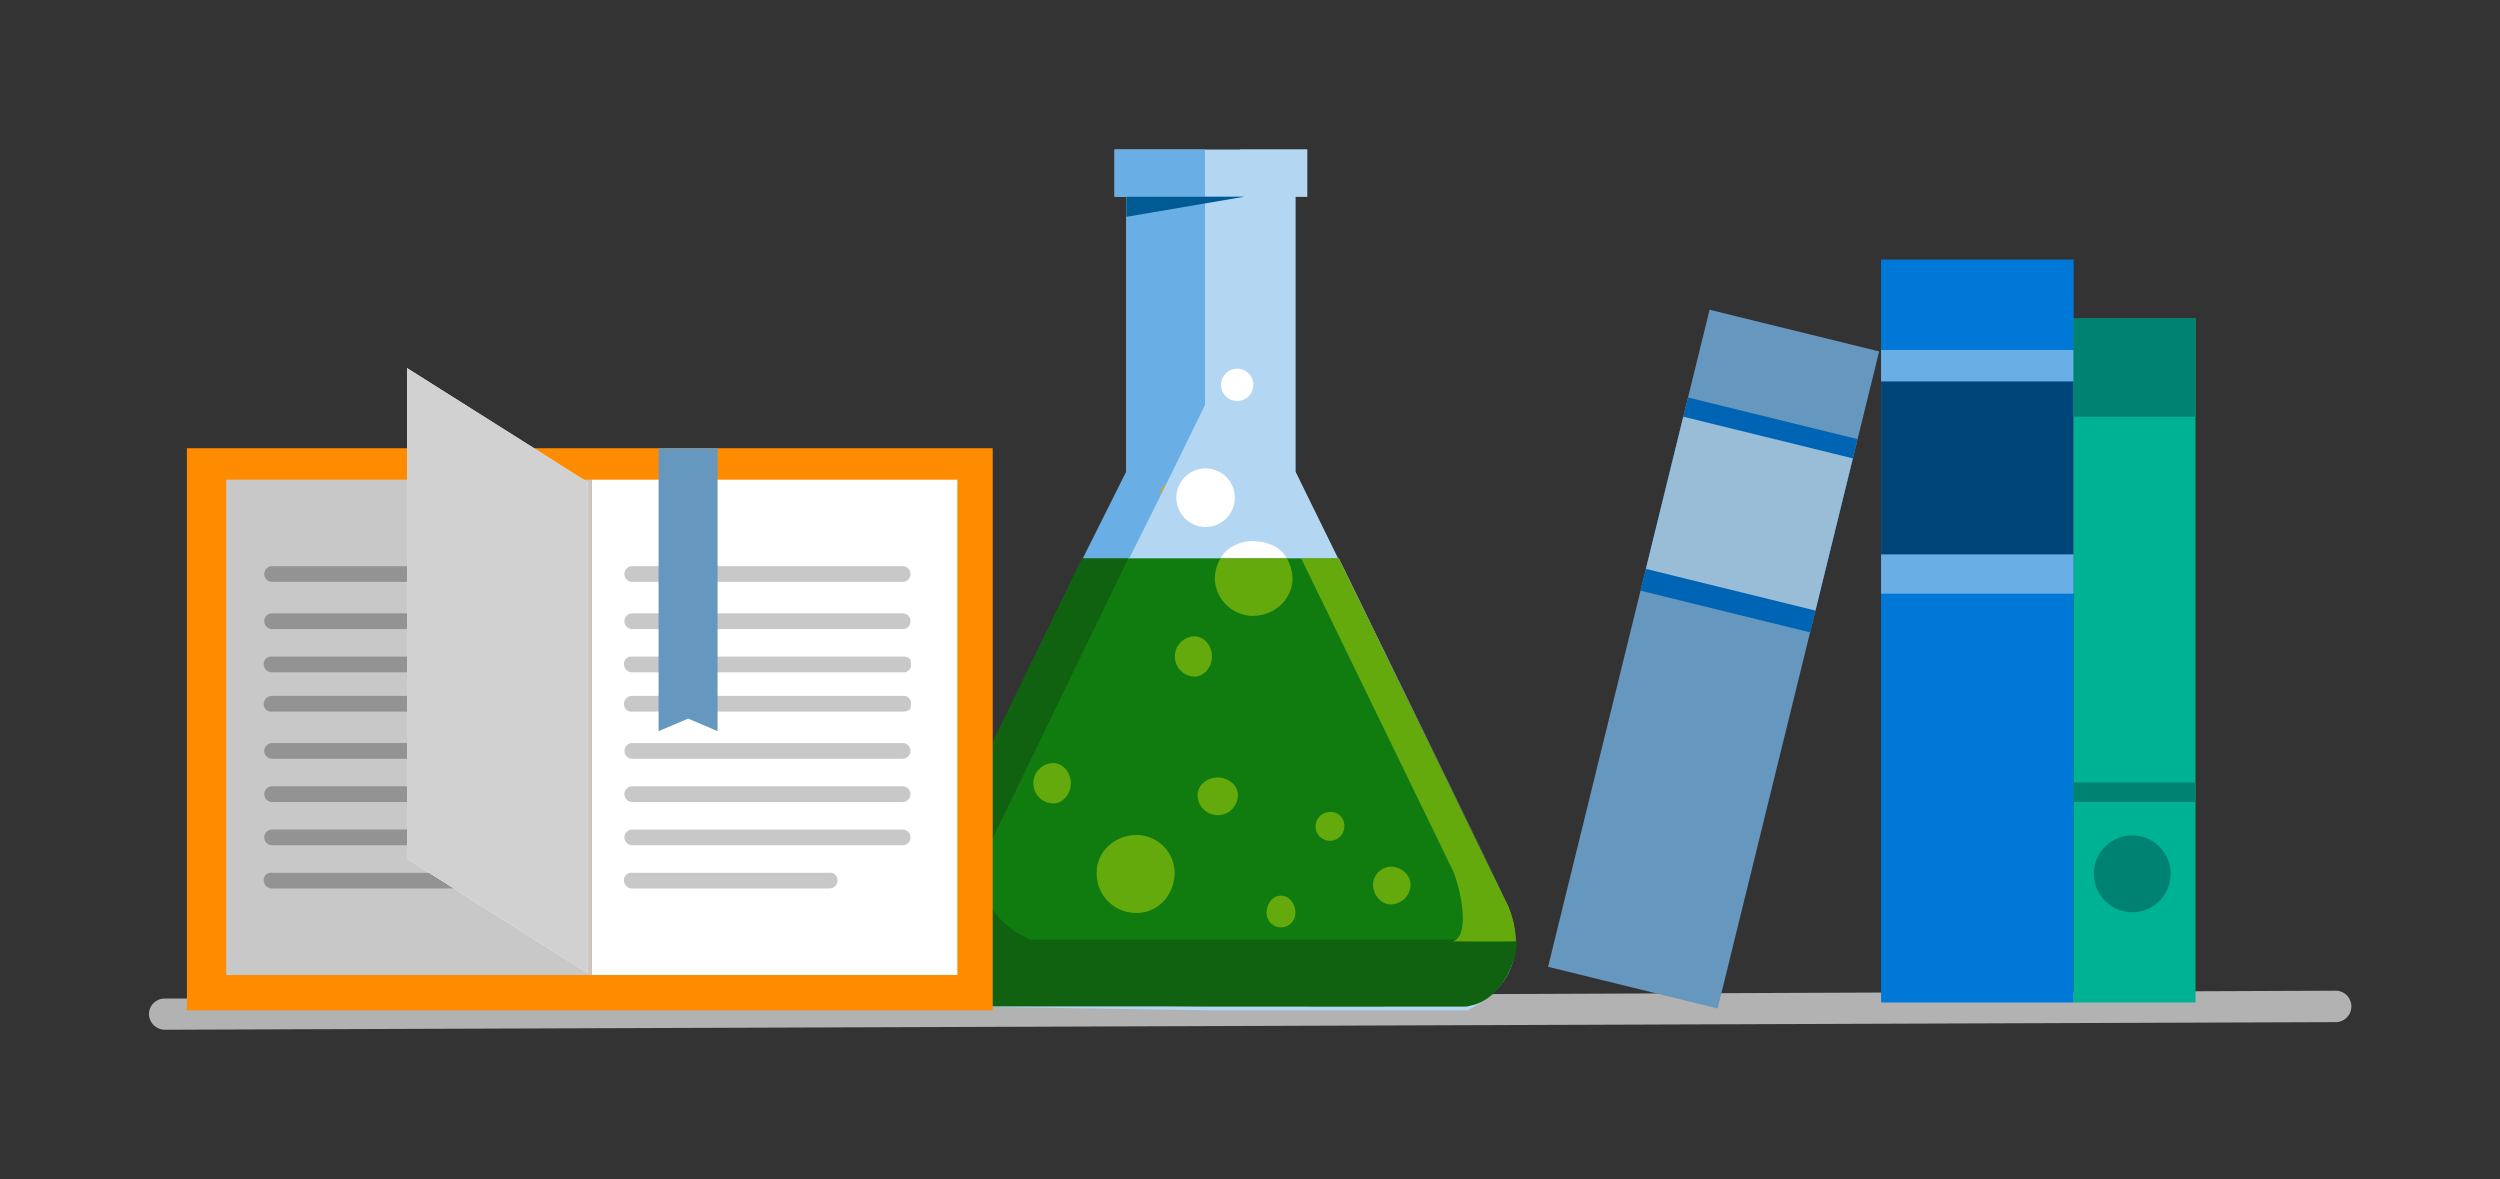 <svg xmlns="http://www.w3.org/2000/svg" viewBox="0 0 636 300"><rect x="0" y="0" width="636" height="300" fill="#333333" stroke="none"/><defs><style>.a{fill:#b2b2b2}.b{fill:#b3d6f2}.c{fill:#107c10}.d{fill:#fff}.e{fill:#65aa0d}.f{fill:#69afe5}.g{fill:#106110}.h{fill:#e5a500}.i{fill:#5991c9}.j{fill:#005a93}.k{fill:#0078d7}.l{fill:#004578}.m{fill:#6597bf}.n{fill:#0064b5}.o{fill:#99bcd7}.p{fill:#00b294}.q{fill:#008272}.r{fill:#ff8c00}.s{fill:#c8c8c8}.t{fill:#939393}.u{fill:#d1d1d1}</style></defs><title>swimlane-machine-learning-library</title><path class="a" d="M41.882 261.967a4.079 4.079 0 0 1-3.99-3.967 3.989 3.989 0 0 1 3.989-3.967c70.307 0 552.236-2 552.236-2a4 4 0 0 1 .148 8z"/><path class="b" d="M383.754 230.786c-54.2-110.676-54.209-110.676-54.209-110.676V50.033h3v-12h-49v12h3v70.077l-54.381 110.675c-7.311 19.751 11.422 25.052 11.422 25.248l64.732 1h65.2c.001-.624 17.547-6.496 10.236-26.247z"/><path class="c" d="M340.452 142.033h-65.034l-43.059 88.442c-7.292 19.7 10.255 24.863 11.277 24.93s64.683.628 64.683.628h65.034s17.5-5.858 10.209-25.558z"/><path class="d" d="M318.578 137.647c-2.924 0-6.592 1.462-8.054 4.386h16.827c-1.462-2.924-5.13-4.386-8.773-4.386z"/><path class="e" d="M327.351 142.033h-16.827a10.213 10.213 0 0 0-1.447 5.689 9.8 9.8 0 0 0 9.144 8.952c6.026.183 10.593-4.277 10.593-9.511a10.447 10.447 0 0 0-1.463-5.13zM289.237 212.422c-5.849 0-10.235 4.411-10.235 9.516a10.011 10.011 0 0 0 10.235 10.309c5.179 0 9.591-4.386 9.591-10.309a9.732 9.732 0 0 0-9.591-9.516zM268.024 194.134a5.13 5.13 0 0 0 0 10.26c2.181 0 4.386-2.206 4.386-5.13s-2.21-5.13-4.386-5.13zM303.932 161.892a5.118 5.118 0 0 0 0 10.235c2.206 0 4.386-2.206 4.386-5.13s-2.18-5.105-4.386-5.105zM309.781 197.8c-2.924 0-5.105 2.181-5.105 4.386a5.118 5.118 0 1 0 10.235 0c0-2.204-2.181-4.386-5.13-4.386zM325.889 227.861c-2.206 0-3.668 2.206-3.668 4.386a3.668 3.668 0 1 0 7.336 0c0-2.18-1.463-4.386-3.668-4.386zM353.694 220.477a4.727 4.727 0 0 0-4.386 4.461c0 2.924 2.181 5.13 4.386 5.13a5.018 5.018 0 0 0 5.13-5.13c0-2.256-2.206-4.461-5.13-4.461zM338.329 206.574a3.656 3.656 0 1 0 3.671 3.668 3.46 3.46 0 0 0-3.671-3.668z"/><path class="f" d="M306.545 38.033h-23v12h3v69.9l-11.074 22.1H287.3c8.175-16.23 19.249-39.006 19.249-39.006V51.613c-20 2.937-20 3.572-20 3.572v-5.153h20z"/><path class="g" d="M287.051 142.033h-11.774l-43.059 88.441a37.2 37.2 0 0 0-1.458 8.75c0 12.408 10.009 16.809 15.925 16.809h61.294c40.075.009 55.831 0 64.006 0 9.59 0 14.253-11.956 13.9-17h-123.6s-17.49-5.821-10.213-24.817z"/><path class="h" d="M296.622 123.035a3.781 3.781 0 0 0-1.462 2.924z"/><path class="i" d="M329.545 50.523v69.587l54.2 110.675-54.2-110.675z"/><path class="b" d="M332.545 38.033h-17V65.49a5.471 5.471 0 0 1 2.944-1.49 4.25 4.25 0 0 1 4.417 4.431q0 4.405-4.417 4.405c-.748 0-2.221 0-2.944-.746v39.031l15.472 30.916h9.583l43.52 89.063-54.575-111.171v-69.9h3z"/><path class="e" d="M340.535 142.033h-9.516l38.781 79.822c2.974 8.128 3.515 17.666-.743 17.62 10.646.115 16.577 0 16.577 0a23.706 23.706 0 0 0-1.881-8.773z"/><circle class="d" cx="306.701" cy="126.611" r="7.444"/><circle class="d" cx="314.743" cy="97.896" r="4.111"/><path class="j" d="M316.606 50.033h-30.061v5.13l30.061-5.13z"/><path class="k" d="M478.545 66.033h49v189h-49z"/><path class="f" d="M478.545 89.033h49v62h-49z"/><path class="l" d="M478.545 97.033h49v44h-49z"/><path class="m" d="M393.829 245.956L434.918 78.8l43.136 10.604-41.088 167.157z"/><path class="n" d="M417.35 150.272l12.082-49.154 43.137 10.604-12.082 49.154z"/><path class="o" d="M418.713 144.727l9.517-38.719 43.137 10.604-9.517 38.718z"/><path class="p" d="M527.545 81.033h31v174h-31z"/><path class="q" d="M527.545 199.033h31v5h-31zM527.545 81.033h31v25h-31z"/><circle class="q" cx="542.443" cy="222.294" r="9.778"/><path class="r" d="M47.545 114.033h205v143h-205z"/><path class="d" d="M150.545 122.033h93v126h-93z"/><path class="s" d="M57.545 122.033h93v126h-93zM160.853 148.033h68.779a2 2 0 1 0 0-4h-68.779a2 2 0 1 0 0 4zM160.853 160.033h68.779a2 2 0 1 0 0-4h-68.779a2 2 0 1 0 0 4zM158.726 168.952a2.106 2.106 0 0 0 2.124 2.081h68.782a1.892 1.892 0 0 0 2.128-2c0-1.508-.541-2-2.128-2h-68.779a1.89 1.89 0 0 0-2.127 1.919zM160.853 181.033h68.779c1.587 0 2.128-.508 2.128-2a1.892 1.892 0 0 0-2.128-2h-68.774a2.1 2.1 0 0 0-2.127 2.2 1.9 1.9 0 0 0 2.122 1.8zM160.853 193.033h68.779a2 2 0 1 0 0-4h-68.779a2 2 0 1 0 0 4zM160.853 204.033h68.779a2 2 0 1 0 0-4h-68.779a2 2 0 1 0 0 4zM160.853 215.033h68.779a2 2 0 1 0 0-4h-68.779a2 2 0 1 0 0 4zM160.85 226.033h50.1a2.106 2.106 0 0 0 2.124-2.081 1.89 1.89 0 0 0-2.127-1.919h-50.1a1.89 1.89 0 0 0-2.127 1.919 2.106 2.106 0 0 0 2.13 2.081z"/><path class="t" d="M69.225 148.033h69.266a2 2 0 1 0 0-4H69.225a2 2 0 1 0 0 4zM69.225 160.033h69.266a2 2 0 1 0 0-4H69.225a2 2 0 1 0 0 4zM69.222 171.033h69.271a2.106 2.106 0 0 0 2.124-2.081 1.89 1.89 0 0 0-2.127-1.919H69.225a1.9 1.9 0 0 0-2.144 1.9 2.119 2.119 0 0 0 2.141 2.1zM69.225 181.033h69.266a1.9 1.9 0 0 0 2.121-1.8 2.1 2.1 0 0 0-2.127-2.2H69.222a2.119 2.119 0 0 0-2.141 2.085 1.913 1.913 0 0 0 2.144 1.915zM69.225 193.033h69.266a2 2 0 1 0 0-4H69.225a2 2 0 1 0 0 4zM69.225 204.033h69.266a2 2 0 1 0 0-4H69.225a2 2 0 1 0 0 4zM69.225 215.033h69.266a2 2 0 1 0 0-4H69.225a2 2 0 1 0 0 4zM69.222 226.033h50.1a2.106 2.106 0 0 0 2.124-2.081 1.89 1.89 0 0 0-2.127-1.919h-50.1a1.9 1.9 0 0 0-2.144 1.9 2.119 2.119 0 0 0 2.147 2.1z"/><path class="m" d="M182.545 186.004l-7.473-3.192-7.527 3.192v-71.971h15v71.971z"/><path class="d" d="M149.545 247.602l-46-29.111V93.642l46 29.093v124.867z"/><path class="u" d="M103.545 93.642v124.849l46 29.111V122.735l-13.205-8.445-32.795-20.648z"/></svg>
